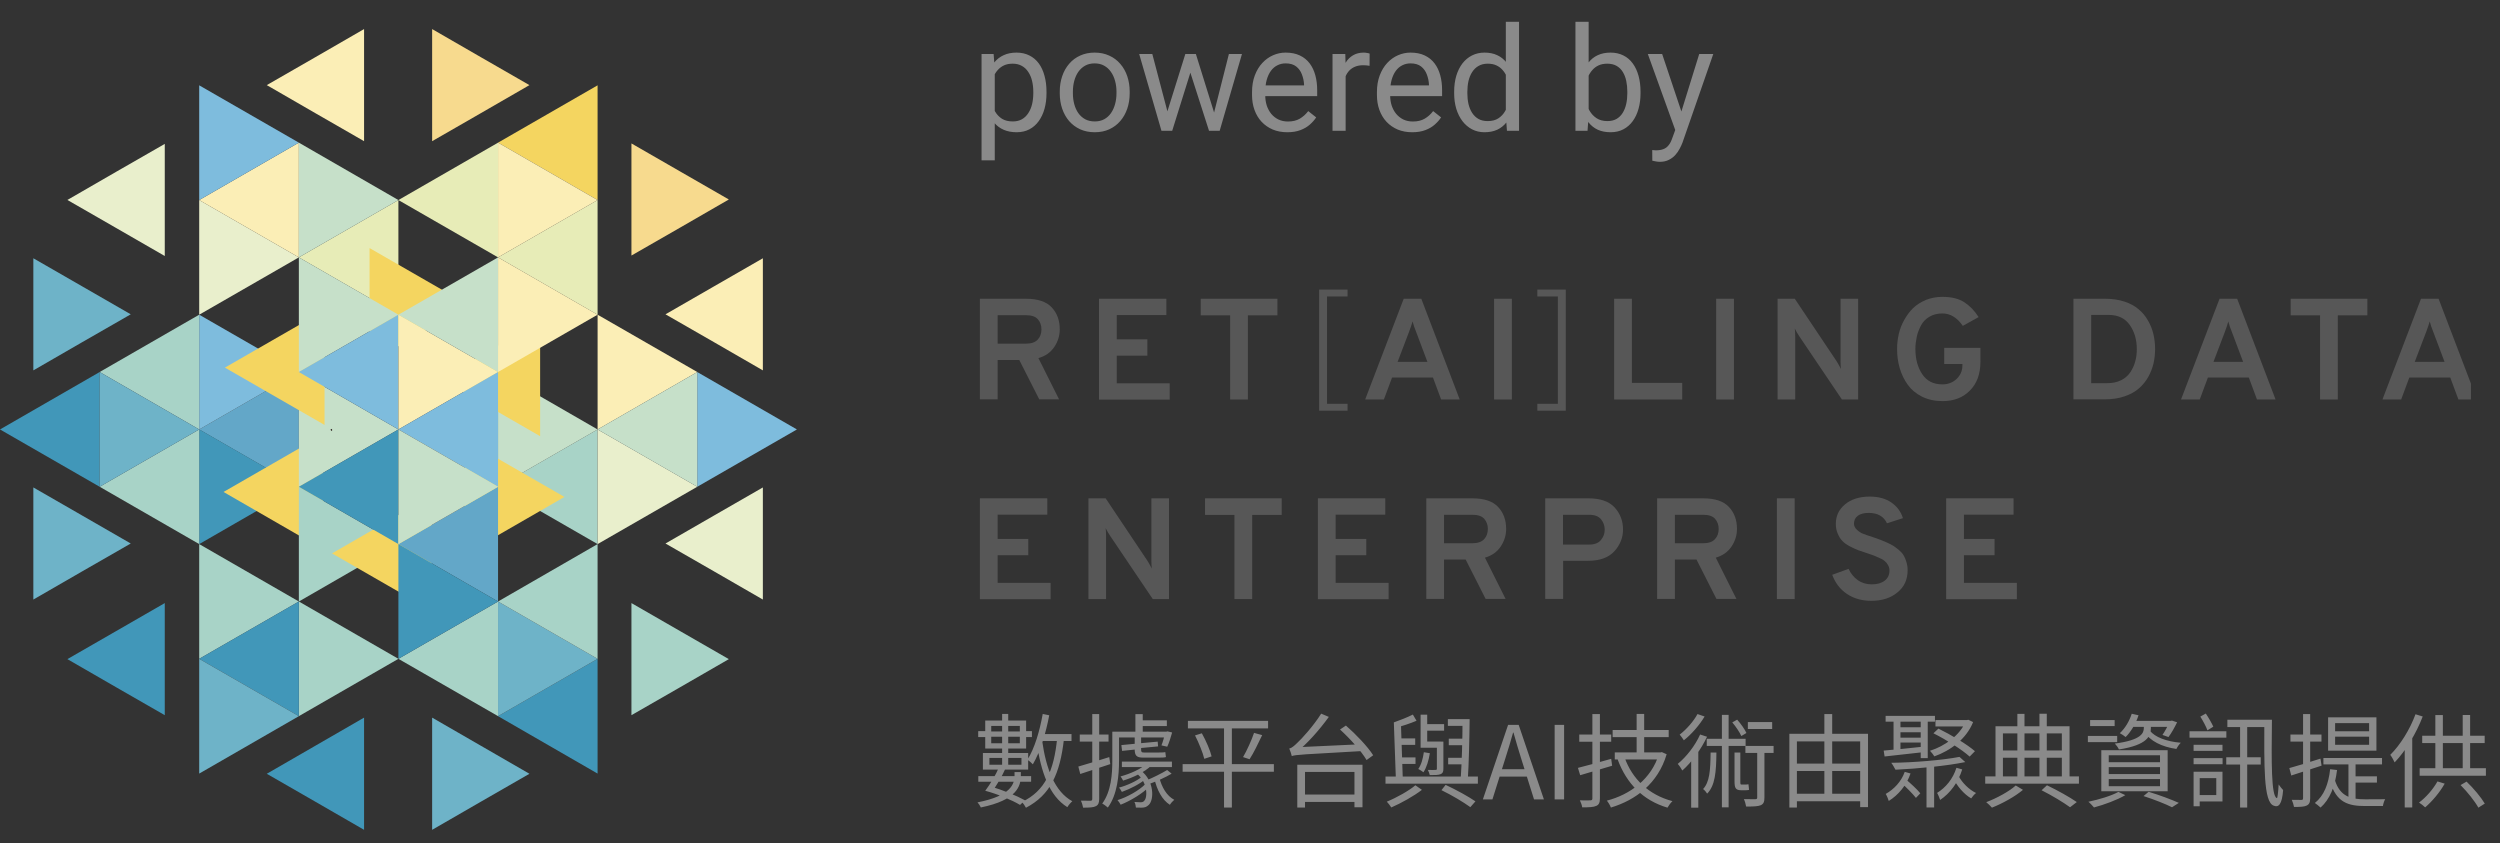 <svg width="172" height="58" viewBox="0 0 172 58" fill="none" xmlns="http://www.w3.org/2000/svg">
<rect x="0" y="0" width="172" height="58" fill="#333333" stroke="none"/>
<path d="M68.439 4.732V11.031H67.531V3.717H68.361L68.439 4.732ZM71.999 6.314V6.417C71.999 6.801 71.954 7.158 71.862 7.486C71.771 7.812 71.638 8.095 71.462 8.336C71.289 8.577 71.076 8.764 70.822 8.897C70.568 9.031 70.277 9.098 69.948 9.098C69.613 9.098 69.317 9.042 69.06 8.932C68.802 8.821 68.584 8.66 68.405 8.448C68.226 8.237 68.083 7.983 67.976 7.687C67.871 7.39 67.8 7.057 67.761 6.686V6.139C67.8 5.748 67.873 5.398 67.981 5.089C68.088 4.78 68.23 4.516 68.405 4.298C68.584 4.077 68.801 3.909 69.055 3.795C69.309 3.678 69.602 3.619 69.934 3.619C70.266 3.619 70.56 3.684 70.817 3.814C71.075 3.941 71.291 4.124 71.467 4.361C71.643 4.599 71.774 4.884 71.862 5.216C71.954 5.545 71.999 5.911 71.999 6.314ZM71.091 6.417V6.314C71.091 6.051 71.063 5.803 71.008 5.572C70.953 5.338 70.866 5.133 70.749 4.957C70.635 4.778 70.489 4.638 70.31 4.537C70.13 4.433 69.917 4.381 69.67 4.381C69.442 4.381 69.243 4.42 69.074 4.498C68.908 4.576 68.767 4.682 68.649 4.815C68.532 4.946 68.436 5.095 68.361 5.265C68.29 5.431 68.236 5.603 68.2 5.782V7.047C68.265 7.275 68.356 7.49 68.474 7.691C68.591 7.89 68.747 8.051 68.942 8.175C69.138 8.295 69.383 8.355 69.68 8.355C69.924 8.355 70.134 8.305 70.31 8.204C70.489 8.1 70.635 7.958 70.749 7.779C70.866 7.6 70.953 7.395 71.008 7.164C71.063 6.93 71.091 6.681 71.091 6.417ZM72.912 6.417V6.305C72.912 5.924 72.967 5.571 73.078 5.245C73.189 4.916 73.348 4.632 73.557 4.391C73.765 4.146 74.017 3.958 74.314 3.824C74.61 3.688 74.942 3.619 75.31 3.619C75.681 3.619 76.014 3.688 76.311 3.824C76.61 3.958 76.864 4.146 77.072 4.391C77.284 4.632 77.445 4.916 77.556 5.245C77.666 5.571 77.722 5.924 77.722 6.305V6.417C77.722 6.798 77.666 7.151 77.556 7.477C77.445 7.802 77.284 8.087 77.072 8.331C76.864 8.572 76.612 8.761 76.315 8.897C76.022 9.031 75.69 9.098 75.319 9.098C74.948 9.098 74.615 9.031 74.318 8.897C74.022 8.761 73.768 8.572 73.557 8.331C73.348 8.087 73.189 7.802 73.078 7.477C72.967 7.151 72.912 6.798 72.912 6.417ZM73.815 6.305V6.417C73.815 6.681 73.846 6.93 73.908 7.164C73.97 7.395 74.063 7.6 74.186 7.779C74.314 7.958 74.471 8.1 74.66 8.204C74.849 8.305 75.069 8.355 75.319 8.355C75.567 8.355 75.783 8.305 75.969 8.204C76.158 8.1 76.314 7.958 76.438 7.779C76.561 7.6 76.654 7.395 76.716 7.164C76.781 6.93 76.814 6.681 76.814 6.417V6.305C76.814 6.044 76.781 5.798 76.716 5.567C76.654 5.333 76.56 5.126 76.433 4.947C76.309 4.765 76.153 4.622 75.964 4.518C75.778 4.413 75.56 4.361 75.31 4.361C75.062 4.361 74.844 4.413 74.655 4.518C74.47 4.622 74.314 4.765 74.186 4.947C74.063 5.126 73.97 5.333 73.908 5.567C73.846 5.798 73.815 6.044 73.815 6.305ZM80.192 8.062L81.55 3.717H82.145L82.028 4.581L80.647 9H80.065L80.192 8.062ZM79.279 3.717L80.436 8.111L80.519 9H79.909L78.376 3.717H79.279ZM83.444 8.077L84.548 3.717H85.446L83.913 9H83.308L83.444 8.077ZM82.277 3.717L83.606 7.989L83.757 9H83.181L81.76 4.571L81.643 3.717H82.277ZM88.566 9.098C88.199 9.098 87.865 9.036 87.565 8.912C87.269 8.785 87.014 8.608 86.799 8.38C86.587 8.152 86.424 7.882 86.311 7.569C86.197 7.257 86.14 6.915 86.14 6.544V6.339C86.14 5.909 86.203 5.527 86.33 5.191C86.457 4.853 86.63 4.566 86.848 4.332C87.066 4.098 87.313 3.92 87.59 3.8C87.867 3.679 88.153 3.619 88.449 3.619C88.827 3.619 89.152 3.684 89.426 3.814C89.703 3.945 89.929 4.127 90.105 4.361C90.28 4.592 90.41 4.866 90.495 5.182C90.58 5.494 90.622 5.836 90.622 6.207V6.612H86.677V5.875H89.719V5.807C89.706 5.572 89.657 5.344 89.572 5.123C89.491 4.902 89.361 4.719 89.182 4.576C89.003 4.433 88.758 4.361 88.449 4.361C88.244 4.361 88.055 4.405 87.883 4.493C87.71 4.578 87.562 4.705 87.439 4.874C87.315 5.043 87.219 5.25 87.15 5.494C87.082 5.738 87.048 6.02 87.048 6.339V6.544C87.048 6.795 87.082 7.031 87.15 7.252C87.222 7.47 87.325 7.662 87.458 7.828C87.595 7.994 87.759 8.124 87.951 8.219C88.147 8.313 88.368 8.36 88.615 8.36C88.934 8.36 89.204 8.295 89.426 8.165C89.647 8.035 89.841 7.861 90.007 7.643L90.554 8.077C90.44 8.25 90.295 8.414 90.119 8.57C89.943 8.727 89.727 8.854 89.47 8.951C89.216 9.049 88.915 9.098 88.566 9.098ZM92.58 4.547V9H91.677V3.717H92.556L92.58 4.547ZM94.231 3.688L94.226 4.527C94.151 4.511 94.079 4.501 94.011 4.498C93.946 4.492 93.871 4.488 93.786 4.488C93.578 4.488 93.394 4.521 93.234 4.586C93.075 4.651 92.94 4.742 92.829 4.859C92.718 4.977 92.63 5.117 92.565 5.279C92.504 5.439 92.463 5.615 92.443 5.807L92.189 5.953C92.189 5.634 92.22 5.335 92.282 5.055C92.347 4.775 92.447 4.527 92.58 4.312C92.713 4.094 92.883 3.925 93.088 3.805C93.296 3.681 93.544 3.619 93.83 3.619C93.895 3.619 93.97 3.627 94.055 3.644C94.139 3.657 94.198 3.671 94.231 3.688ZM97.16 9.098C96.792 9.098 96.459 9.036 96.159 8.912C95.863 8.785 95.607 8.608 95.393 8.38C95.181 8.152 95.018 7.882 94.904 7.569C94.79 7.257 94.733 6.915 94.733 6.544V6.339C94.733 5.909 94.797 5.527 94.924 5.191C95.051 4.853 95.223 4.566 95.441 4.332C95.659 4.098 95.907 3.92 96.184 3.8C96.46 3.679 96.747 3.619 97.043 3.619C97.421 3.619 97.746 3.684 98.019 3.814C98.296 3.945 98.522 4.127 98.698 4.361C98.874 4.592 99.004 4.866 99.089 5.182C99.174 5.494 99.216 5.836 99.216 6.207V6.612H95.27V5.875H98.312V5.807C98.299 5.572 98.251 5.344 98.166 5.123C98.085 4.902 97.954 4.719 97.775 4.576C97.596 4.433 97.352 4.361 97.043 4.361C96.838 4.361 96.649 4.405 96.477 4.493C96.304 4.578 96.156 4.705 96.032 4.874C95.909 5.043 95.812 5.25 95.744 5.494C95.676 5.738 95.642 6.02 95.642 6.339V6.544C95.642 6.795 95.676 7.031 95.744 7.252C95.816 7.47 95.918 7.662 96.052 7.828C96.189 7.994 96.353 8.124 96.545 8.219C96.74 8.313 96.962 8.36 97.209 8.36C97.528 8.36 97.798 8.295 98.019 8.165C98.241 8.035 98.435 7.861 98.601 7.643L99.147 8.077C99.034 8.25 98.889 8.414 98.713 8.57C98.537 8.727 98.321 8.854 98.064 8.951C97.81 9.049 97.508 9.098 97.16 9.098ZM103.601 7.975V1.5H104.509V9H103.679L103.601 7.975ZM100.046 6.417V6.314C100.046 5.911 100.095 5.545 100.192 5.216C100.293 4.884 100.435 4.599 100.617 4.361C100.803 4.124 101.022 3.941 101.276 3.814C101.534 3.684 101.82 3.619 102.136 3.619C102.468 3.619 102.757 3.678 103.005 3.795C103.256 3.909 103.467 4.077 103.64 4.298C103.815 4.516 103.954 4.78 104.055 5.089C104.156 5.398 104.226 5.748 104.265 6.139V6.588C104.229 6.975 104.159 7.324 104.055 7.633C103.954 7.942 103.815 8.206 103.64 8.424C103.467 8.642 103.256 8.81 103.005 8.927C102.754 9.041 102.461 9.098 102.126 9.098C101.817 9.098 101.534 9.031 101.276 8.897C101.022 8.764 100.803 8.577 100.617 8.336C100.435 8.095 100.293 7.812 100.192 7.486C100.095 7.158 100.046 6.801 100.046 6.417ZM100.954 6.314V6.417C100.954 6.681 100.98 6.928 101.032 7.159C101.088 7.39 101.172 7.594 101.286 7.77C101.4 7.945 101.545 8.084 101.721 8.185C101.896 8.282 102.106 8.331 102.351 8.331C102.65 8.331 102.896 8.268 103.088 8.141C103.283 8.014 103.439 7.846 103.557 7.638C103.674 7.429 103.765 7.203 103.83 6.959V5.782C103.791 5.603 103.734 5.431 103.659 5.265C103.588 5.095 103.493 4.946 103.376 4.815C103.262 4.682 103.12 4.576 102.951 4.498C102.785 4.42 102.588 4.381 102.36 4.381C102.113 4.381 101.9 4.433 101.721 4.537C101.545 4.638 101.4 4.778 101.286 4.957C101.172 5.133 101.088 5.338 101.032 5.572C100.98 5.803 100.954 6.051 100.954 6.314ZM108.391 1.5H109.299V7.975L109.221 9H108.391V1.5ZM112.868 6.314V6.417C112.868 6.801 112.823 7.158 112.731 7.486C112.64 7.812 112.507 8.095 112.331 8.336C112.155 8.577 111.94 8.764 111.687 8.897C111.433 9.031 111.141 9.098 110.812 9.098C110.477 9.098 110.183 9.041 109.929 8.927C109.678 8.81 109.466 8.642 109.294 8.424C109.121 8.206 108.983 7.942 108.879 7.633C108.778 7.324 108.708 6.975 108.669 6.588V6.139C108.708 5.748 108.778 5.398 108.879 5.089C108.983 4.78 109.121 4.516 109.294 4.298C109.466 4.077 109.678 3.909 109.929 3.795C110.179 3.678 110.471 3.619 110.803 3.619C111.135 3.619 111.429 3.684 111.687 3.814C111.944 3.941 112.159 4.124 112.331 4.361C112.507 4.599 112.64 4.884 112.731 5.216C112.823 5.545 112.868 5.911 112.868 6.314ZM111.96 6.417V6.314C111.96 6.051 111.936 5.803 111.887 5.572C111.838 5.338 111.76 5.133 111.652 4.957C111.545 4.778 111.403 4.638 111.228 4.537C111.052 4.433 110.835 4.381 110.578 4.381C110.35 4.381 110.152 4.42 109.982 4.498C109.816 4.576 109.675 4.682 109.558 4.815C109.44 4.946 109.344 5.095 109.27 5.265C109.198 5.431 109.144 5.603 109.108 5.782V6.959C109.16 7.187 109.245 7.407 109.362 7.618C109.483 7.827 109.642 7.997 109.841 8.131C110.043 8.264 110.292 8.331 110.588 8.331C110.832 8.331 111.04 8.282 111.213 8.185C111.389 8.084 111.53 7.945 111.638 7.77C111.748 7.594 111.83 7.39 111.882 7.159C111.934 6.928 111.96 6.681 111.96 6.417ZM115.437 8.453L116.906 3.717H117.873L115.754 9.815C115.705 9.946 115.64 10.086 115.559 10.235C115.48 10.388 115.38 10.533 115.256 10.67C115.132 10.807 114.982 10.917 114.807 11.002C114.634 11.09 114.427 11.134 114.187 11.134C114.115 11.134 114.024 11.124 113.913 11.104C113.802 11.085 113.724 11.069 113.679 11.056L113.674 10.323C113.7 10.326 113.741 10.33 113.796 10.333C113.854 10.339 113.895 10.343 113.918 10.343C114.123 10.343 114.297 10.315 114.44 10.26C114.584 10.208 114.704 10.118 114.802 9.991C114.903 9.868 114.989 9.697 115.061 9.479L115.437 8.453ZM114.357 3.717L115.729 7.818L115.964 8.771L115.314 9.103L113.371 3.717H114.357Z" fill="#8A8A8A"/>
<path d="M20.561 17.708L27.41 21.652V13.764L20.561 17.708Z" fill="#E7ECB7"/>
<path d="M13.705 29.546L20.561 25.596V33.49L13.705 29.546Z" fill="#63A7C8"/>
<path d="M20.561 33.483L13.705 37.434V29.54L20.561 33.483Z" fill="#4197B9"/>
<path d="M15.378 33.847L22.227 29.903V37.797L15.378 33.847Z" fill="#F4D560"/>
<path d="M20.561 25.595L13.705 29.546V21.651L20.561 25.595Z" fill="#7EBCDD"/>
<path d="M27.41 29.546L20.561 33.49V25.596L27.41 29.546Z" fill="#C6E0C9"/>
<path d="M32.282 21.012L25.426 24.962V17.068L32.282 21.012Z" fill="#F4D560"/>
<path d="M27.41 45.327L20.561 49.271V41.383L27.41 45.327Z" fill="#A8D3C7"/>
<path d="M6.856 33.489L13.705 37.433V29.546L6.856 33.489Z" fill="#A8D3C7"/>
<path d="M47.971 25.595L41.115 29.546V21.651L47.971 25.595Z" fill="#FBEEB6"/>
<path d="M20.561 17.708L13.705 21.652V13.764L20.561 17.708Z" fill="#E9EFCC"/>
<path d="M15.473 25.292L22.329 21.349V29.236L15.473 25.292Z" fill="#F4D560"/>
<path d="M0 29.546L6.856 25.596V33.49L0 29.546Z" fill="#4197B9"/>
<path d="M27.41 37.434L20.561 41.384V33.49L27.41 37.434Z" fill="#A8D3C7"/>
<path d="M8.995 37.393L5.641 35.461L2.294 33.536V37.393V41.249L5.641 39.318L8.995 37.393Z" fill="#6EB3C8"/>
<path d="M7.983 47.279L11.336 49.204V45.348V41.492L7.983 43.423L4.636 45.348L7.983 47.279Z" fill="#4197B9"/>
<path d="M6.856 25.595L13.705 29.546V21.651L6.856 25.595Z" fill="#A8D3C7"/>
<path d="M13.705 13.764L20.561 9.814V17.708L13.705 13.764Z" fill="#FBEEB6"/>
<path d="M20.561 9.814L13.705 13.764V5.87L20.561 9.814Z" fill="#7EBCDD"/>
<path d="M34.265 49.272L41.114 53.223V45.329L34.265 49.272Z" fill="#4197B9"/>
<path d="M41.114 45.327L34.265 49.271V41.383L41.114 45.327Z" fill="#6EB3C8"/>
<path d="M27.41 45.327L34.266 41.383V49.271L27.41 45.327Z" fill="#A8D3C7"/>
<path d="M34.265 41.383L41.114 45.327V37.433L34.265 41.383Z" fill="#A8D3C7"/>
<path d="M34.265 33.489L41.114 37.433V29.546L34.265 33.489Z" fill="#A8D3C7"/>
<path d="M41.114 29.546L34.265 33.49V25.596L41.114 29.546Z" fill="#C6E0C9"/>
<path d="M34.265 17.708L41.114 21.652V13.764L34.265 17.708Z" fill="#E7ECB7"/>
<path d="M34.265 9.814L41.114 13.764V5.87L34.265 9.814Z" fill="#F4D560"/>
<path d="M47.971 33.489L41.115 37.433V29.546L47.971 33.489Z" fill="#E9EFCC"/>
<path d="M54.827 29.546L47.971 33.49V25.596L54.827 29.546Z" fill="#7EBCDD"/>
<path d="M22.781 29.574L22.816 29.601V29.553L22.781 29.574Z" fill="white" stroke="#221714" stroke-width="0.06" stroke-miterlimit="10"/>
<path d="M46.797 11.799L43.443 9.868V13.724V17.581L46.797 15.656L50.144 13.724L46.797 11.799Z" fill="#F7DA8E"/>
<path d="M33.078 3.932L29.731 2V5.856V9.713L33.078 7.788L36.425 5.856L33.078 3.932Z" fill="#F7DA8E"/>
<path d="M36.425 53.236L33.078 51.304L29.731 49.373V53.236V57.092L33.078 55.16L36.425 53.236Z" fill="#6EB3C8"/>
<path d="M5.641 19.694L2.294 17.769V21.625V25.482L5.641 23.55L8.995 21.625L5.641 19.694Z" fill="#6EB3C8"/>
<path d="M46.797 43.423L43.443 41.492V45.348V49.204L46.797 47.279L50.144 45.348L46.797 43.423Z" fill="#A8D3C7"/>
<path d="M4.636 13.757L7.983 15.681L11.336 17.613V13.757V9.9L7.983 11.825L4.636 13.757Z" fill="#E9EFCC"/>
<path d="M18.354 5.856L21.701 7.788L25.048 9.713V5.856V2L21.701 3.932L18.354 5.856Z" fill="#FBEEB6"/>
<path d="M21.701 55.16L25.048 57.092V53.236V49.373L21.701 51.304L18.354 53.236L21.701 55.16Z" fill="#4197B9"/>
<path d="M49.138 23.55L52.485 25.482V21.625V17.769L49.138 19.694L45.785 21.625L49.138 23.55Z" fill="#FBEEB6"/>
<path d="M49.138 39.318L52.485 41.249V37.393V33.536L49.138 35.461L45.785 37.393L49.138 39.318Z" fill="#E9EFCC"/>
<path d="M27.41 21.651L20.561 25.595V17.707L27.41 21.651Z" fill="#C6E0C9"/>
<path d="M20.561 25.595L27.41 29.546V21.651L20.561 25.595Z" fill="#7EBCDD"/>
<path d="M27.41 13.764L20.561 17.708V9.814L27.41 13.764Z" fill="#C6E0C9"/>
<path d="M41.115 29.546L47.971 25.596V33.49L41.115 29.546Z" fill="#C6E0C9"/>
<path d="M38.834 34.189L31.978 38.14V30.245L38.834 34.189Z" fill="#F4D560"/>
<path d="M20.561 41.383L13.705 45.327V37.433L20.561 41.383Z" fill="#A8D3C7"/>
<path d="M27.41 13.764L34.266 9.814V17.708L27.41 13.764Z" fill="#E7ECB7"/>
<path d="M41.114 13.764L34.265 17.708V9.814L41.114 13.764Z" fill="#FBEEB6"/>
<path d="M13.705 45.327L20.561 41.383V49.271L13.705 45.327Z" fill="#4197B9"/>
<path d="M13.705 29.546L6.856 33.49V25.596L13.705 29.546Z" fill="#6EB3C8"/>
<path d="M22.842 38.073L29.697 42.017V34.122L22.842 38.073Z" fill="#F4D560"/>
<path d="M20.561 49.272L13.705 53.223V45.329L20.561 49.272Z" fill="#6EB3C8"/>
<path d="M30.311 26.066L37.161 30.01V22.116L30.311 26.066Z" fill="#F4D560"/>
<path d="M41.114 21.651L34.265 25.595V17.707L41.114 21.651Z" fill="#FBEEB6"/>
<path d="M34.266 25.595L27.41 29.546V21.651L34.266 25.595Z" fill="#FBEEB6"/>
<path d="M27.41 29.546L34.266 25.596V33.49L27.41 29.546Z" fill="#7EBCDD"/>
<path d="M20.561 33.489L27.41 37.433V29.546L20.561 33.489Z" fill="#4197B9"/>
<path d="M27.41 37.434L34.266 33.49V41.384L27.41 37.434Z" fill="#63A7C8"/>
<path d="M34.266 41.383L27.41 45.327V37.433L34.266 41.383Z" fill="#4197B9"/>
<path d="M34.266 33.489L27.41 37.433V29.546L34.266 33.489Z" fill="#C6E0C9"/>
<path d="M27.41 21.651L34.266 17.707V25.595L27.41 21.651Z" fill="#C6E0C9"/>
<path d="M71.501 50.506V50.982H73.72V50.506H71.501ZM71.739 49.12C71.529 50.303 71.179 51.493 70.689 52.263C70.794 52.333 70.983 52.501 71.06 52.585C71.557 51.745 71.949 50.478 72.187 49.211L71.739 49.12ZM72.733 50.793C72.509 53.019 71.914 54.412 70.311 55.175C70.395 55.266 70.535 55.469 70.584 55.574C72.271 54.692 72.929 53.236 73.202 50.835L72.733 50.793ZM71.704 50.996L71.319 51.052C71.613 53.096 72.18 54.755 73.433 55.532C73.51 55.399 73.664 55.217 73.776 55.126C72.558 54.461 71.97 52.865 71.704 50.996ZM68.946 49.12V52.795H69.366V49.12H68.946ZM68.197 49.946H70.164V51.136H68.197V49.946ZM67.784 49.575V51.5H70.598V49.575H67.784ZM68.071 52.144H70.276V52.613H68.071V52.144ZM67.623 51.808V52.949H70.738V51.808H67.623ZM67.301 50.303V50.709H67.959V50.688H70.297V50.709H70.997V50.303H70.297V50.324H67.959V50.303H67.301ZM67.784 54.405L68.239 54.489C68.533 54.083 68.939 53.425 69.184 52.858L68.743 52.76C68.519 53.306 68.113 53.971 67.784 54.405ZM67.784 54.405C68.617 54.622 69.632 55.049 70.178 55.378L70.521 55.063C69.954 54.748 68.946 54.328 68.134 54.111L67.784 54.405ZM69.8 53.117V53.348C69.8 53.908 69.604 54.741 67.252 55.203C67.336 55.294 67.441 55.455 67.483 55.553C69.975 55.042 70.234 54.083 70.234 53.362V53.117H69.8ZM67.308 53.397V53.782H70.941V53.397H67.308ZM78.361 49.561V49.953H80.279V49.561H78.361ZM76.709 50.338V50.737H80.265V50.338H76.709ZM77.185 52.396V52.774H80.629V52.396H77.185ZM78.116 49.134V50.541H78.62V49.134H78.116ZM80.167 50.338V50.408C80.104 50.695 79.999 51.059 79.908 51.283L80.307 51.374C80.419 51.129 80.552 50.737 80.643 50.394L80.321 50.317L80.244 50.338H80.167ZM76.527 50.338V52.326C76.527 53.236 76.457 54.433 75.834 55.287C75.939 55.336 76.135 55.483 76.219 55.56C76.884 54.657 76.989 53.313 76.989 52.333V50.338H76.527ZM77.15 51.262L77.199 51.661L78.347 51.542L78.305 51.15L77.15 51.262ZM78.179 53.194C78.977 53.81 78.963 54.881 78.718 55.098C78.648 55.189 78.557 55.196 78.452 55.196C78.347 55.196 78.207 55.189 78.046 55.175C78.109 55.28 78.144 55.455 78.151 55.56C78.291 55.567 78.424 55.567 78.529 55.567C78.746 55.567 78.879 55.525 79.026 55.385C79.418 55.035 79.418 53.705 78.48 53.005L78.179 53.194ZM78.578 53.425C78.235 53.726 77.528 54.048 76.982 54.188C77.059 54.258 77.143 54.398 77.185 54.482C77.752 54.286 78.459 53.915 78.83 53.586L78.578 53.425ZM78.802 53.943C78.382 54.377 77.549 54.846 76.884 55.049C76.961 55.126 77.052 55.273 77.101 55.364C77.78 55.098 78.627 54.58 79.068 54.125L78.802 53.943ZM80.3 52.977C79.936 53.201 79.292 53.523 78.837 53.705L79.089 53.929C79.551 53.761 80.167 53.495 80.608 53.229L80.3 52.977ZM79.761 53.495L79.425 53.586C79.593 54.335 79.95 55.035 80.489 55.371C80.552 55.259 80.692 55.105 80.79 55.028C80.272 54.762 79.922 54.146 79.761 53.495ZM78.865 52.55C78.522 52.907 77.738 53.243 77.094 53.418C77.15 53.488 77.227 53.628 77.269 53.705C77.962 53.495 78.774 53.11 79.208 52.669L78.865 52.55ZM74.189 52.739L74.322 53.25C74.91 53.061 75.666 52.809 76.387 52.571L76.317 52.088C75.526 52.34 74.721 52.585 74.189 52.739ZM74.287 50.534V51.024H76.268V50.534H74.287ZM75.148 49.127V54.965C75.148 55.063 75.106 55.091 75.022 55.091C74.938 55.091 74.672 55.091 74.364 55.084C74.434 55.224 74.497 55.441 74.518 55.567C74.952 55.567 75.225 55.553 75.386 55.469C75.561 55.385 75.624 55.245 75.624 54.965V49.127H75.148ZM78.067 50.646V51.542C78.067 51.948 78.165 52.123 78.627 52.123C78.753 52.123 79.523 52.123 79.705 52.123C79.901 52.123 80.111 52.123 80.216 52.088C80.202 51.99 80.188 51.864 80.174 51.745C80.062 51.773 79.81 51.773 79.677 51.773C79.523 51.773 78.844 51.773 78.704 51.773C78.529 51.773 78.508 51.724 78.508 51.549V50.646H78.067ZM78.277 51.15L78.319 51.479L79.677 51.353L79.649 51.024L78.277 51.15ZM81.728 49.596V50.114H87.244V49.596H81.728ZM81.364 52.571V53.096H87.643V52.571H81.364ZM82.218 50.597C82.484 51.115 82.757 51.794 82.855 52.207L83.359 52.039C83.261 51.626 82.974 50.961 82.687 50.45L82.218 50.597ZM86.278 50.422C86.11 50.926 85.781 51.647 85.522 52.088L85.97 52.235C86.243 51.815 86.572 51.143 86.838 50.576L86.278 50.422ZM84.213 49.799V55.56H84.752V49.799H84.213ZM89.519 54.664V55.175H93.453V54.664H89.519ZM89.253 52.613V55.56H89.785V53.11H93.187V55.539H93.74V52.613H89.253ZM92.193 50.191C92.879 50.814 93.677 51.696 94.02 52.291L94.475 51.962C94.111 51.381 93.285 50.513 92.599 49.918L92.193 50.191ZM88.875 52.018C88.875 51.913 89.225 51.752 89.225 51.752V51.738C89.967 51.122 90.751 50.254 91.423 49.323L90.898 49.099C90.352 49.967 89.533 50.856 89.274 51.087C89.043 51.318 88.861 51.472 88.7 51.5C88.763 51.64 88.854 51.906 88.875 52.018ZM88.875 52.018C89.155 51.92 89.575 51.906 93.796 51.668C93.768 51.556 93.747 51.346 93.74 51.199L89.26 51.409L88.868 51.605L88.875 52.018ZM99.613 49.477V49.939H100.908V49.477H99.613ZM97.989 49.82V50.268H99.354V49.82H97.989ZM99.676 50.821V51.269H100.887V50.821H99.676ZM99.634 52.137V52.585H100.824V52.137H99.634ZM96.176 50.8V51.248H97.366V50.8H96.176ZM96.211 52.109V52.557H97.387V52.109H96.211ZM100.621 49.477C100.628 50.772 100.565 52.592 100.495 53.621H100.985C101.055 52.606 101.097 50.8 101.111 49.477H100.621ZM97.205 49.162C96.862 49.337 96.337 49.547 95.896 49.701C95.952 49.813 96.015 49.974 96.036 50.079C96.484 49.946 97.03 49.771 97.457 49.589L97.205 49.162ZM97.737 49.169V51.444H99.116V51.017H98.192V49.169H97.737ZM95.322 53.425V53.915H101.678V53.425H95.322ZM99.172 54.363C99.907 54.72 100.684 55.189 101.16 55.532L101.51 55.133C101.02 54.797 100.208 54.349 99.459 53.999L99.172 54.363ZM97.38 54.027C96.932 54.405 96.085 54.881 95.413 55.154C95.518 55.266 95.651 55.441 95.721 55.553C96.407 55.252 97.254 54.783 97.828 54.342L97.38 54.027ZM95.896 49.701L96.036 53.593H96.512L96.386 49.841L95.896 49.701ZM97.961 51.752C97.898 52.179 97.793 52.606 97.576 52.907C97.674 52.956 97.863 53.068 97.933 53.131C98.15 52.802 98.297 52.312 98.374 51.822L97.961 51.752ZM98.857 51.024V52.886C98.857 52.949 98.836 52.97 98.766 52.97C98.696 52.977 98.486 52.977 98.234 52.97C98.29 53.075 98.346 53.215 98.367 53.327C98.71 53.327 98.955 53.327 99.109 53.264C99.263 53.201 99.305 53.103 99.305 52.886V51.024H98.857ZM102.021 55H102.679L103.582 52.13C103.771 51.556 103.932 50.996 104.1 50.401H104.128C104.296 50.996 104.457 51.556 104.639 52.13L105.542 55H106.221L104.485 49.869H103.757L102.021 55ZM102.931 53.432H105.297V52.921H102.931V53.432ZM106.959 55H107.61V49.869H106.959V55ZM110.949 50.226V50.716H114.806V50.226H110.949ZM111.096 51.766V52.249H114.183V51.766H111.096ZM112.601 49.12V52.039H113.119V49.12H112.601ZM111.775 52.123L111.299 52.263C111.908 53.908 113.042 55.07 114.722 55.567C114.799 55.434 114.946 55.224 115.065 55.119C113.427 54.685 112.3 53.593 111.775 52.123ZM114.141 51.766V51.857C113.63 53.586 112.153 54.671 110.55 55.084C110.648 55.196 110.781 55.42 110.83 55.56C112.545 55.042 114.071 53.901 114.666 51.892L114.337 51.745L114.239 51.766H114.141ZM108.562 52.83L108.716 53.334C109.339 53.152 110.151 52.914 110.914 52.683L110.851 52.207C110.018 52.445 109.15 52.683 108.562 52.83ZM108.653 50.534V51.031H110.851V50.534H108.653ZM109.556 49.127V54.93C109.556 55.028 109.514 55.063 109.423 55.063C109.332 55.07 109.024 55.07 108.695 55.063C108.765 55.203 108.842 55.413 108.856 55.546C109.339 55.546 109.633 55.532 109.815 55.448C110.004 55.371 110.074 55.224 110.074 54.93V49.127H109.556ZM117.424 50.828V51.318H120.098V50.828H117.424ZM118.467 49.183V55.546H118.929V49.183H118.467ZM120.252 49.68V50.156H121.925V49.68H120.252ZM120.084 51.318V51.801H122.023V51.318H120.084ZM119.181 49.701C119.426 49.988 119.692 50.387 119.804 50.639L120.154 50.429C120.035 50.17 119.769 49.792 119.517 49.512L119.181 49.701ZM120.896 51.563V54.867C120.896 54.958 120.868 54.979 120.763 54.986C120.665 54.986 120.336 54.986 119.979 54.979C120.049 55.126 120.112 55.343 120.133 55.49C120.623 55.49 120.945 55.483 121.141 55.399C121.337 55.308 121.393 55.161 121.393 54.867V51.563H120.896ZM116.787 49.127C116.535 49.603 116.031 50.184 115.562 50.541C115.646 50.639 115.786 50.828 115.849 50.933C116.374 50.52 116.934 49.876 117.277 49.295L116.787 49.127ZM116.353 51.913V55.567H116.843V51.514L116.78 51.493L116.353 51.913ZM116.969 50.534C116.619 51.311 116.031 52.06 115.429 52.557C115.534 52.662 115.688 52.907 115.744 53.012C116.388 52.445 117.032 51.563 117.445 50.688L116.969 50.534ZM117.69 51.773C117.676 53.012 117.62 53.81 117.172 54.286C117.27 54.356 117.396 54.503 117.452 54.601C117.998 54.048 118.075 53.138 118.089 51.773H117.69ZM119.335 51.773V53.74C119.335 54.216 119.405 54.37 119.811 54.37C119.867 54.37 120.007 54.37 120.063 54.37C120.168 54.37 120.266 54.363 120.336 54.342C120.322 54.244 120.301 54.062 120.294 53.957C120.224 53.971 120.133 53.978 120.07 53.978C120.014 53.978 119.86 53.978 119.804 53.978C119.741 53.978 119.734 53.936 119.734 53.754V51.773H119.335ZM123.353 52.536V53.047H128.239V52.536H123.353ZM123.353 54.608V55.126H128.218V54.608H123.353ZM123.108 50.485V55.56H123.626V51.01H127.98V55.532H128.519V50.485H123.108ZM125.516 49.127V54.881H126.055V49.127H125.516ZM129.73 49.253V49.652H133.125V49.253H129.73ZM130.514 50.037V50.38H132.383V50.037H130.514ZM130.514 50.751V51.087H132.383V50.751H130.514ZM133.16 49.54V49.981H135.4V49.54H133.16ZM132.145 49.414V52.158H132.628V49.414H132.145ZM135.239 49.54V49.631C134.847 50.597 133.783 51.339 132.782 51.654C132.88 51.752 133.013 51.92 133.083 52.039C134.175 51.647 135.274 50.863 135.75 49.68L135.421 49.519L135.33 49.54H135.239ZM129.597 51.64L129.66 52.046C130.409 51.962 131.431 51.85 132.425 51.738V51.36C131.382 51.472 130.311 51.584 129.597 51.64ZM133.02 50.45C133.902 50.891 134.987 51.577 135.512 52.053L135.876 51.682C135.33 51.206 134.224 50.548 133.363 50.128L133.02 50.45ZM134.812 52.074C133.65 52.298 131.648 52.466 130.115 52.48C130.213 52.592 130.346 52.844 130.409 52.956C131.9 52.886 133.93 52.697 135.211 52.431L134.812 52.074ZM130.276 49.414V51.794L130.752 51.738V49.414H130.276ZM132.544 52.76V55.553H133.069V52.585L132.81 52.494L132.544 52.76ZM130.801 53.859C131.158 54.167 131.599 54.615 131.816 54.895L132.117 54.58C131.907 54.314 131.452 53.894 131.088 53.593L130.801 53.859ZM131.046 53.103C130.808 53.782 130.304 54.3 129.737 54.622C129.814 54.734 129.912 54.993 129.947 55.105C130.605 54.699 131.165 54.034 131.445 53.215L131.046 53.103ZM134.602 52.823C134.364 53.593 133.86 54.188 133.272 54.552C133.342 54.664 133.447 54.923 133.482 55.035C134.161 54.58 134.714 53.852 135.001 52.935L134.602 52.823ZM134.749 53.383L134.371 53.516C134.63 54.069 135.12 54.643 135.617 54.93C135.694 54.811 135.841 54.643 135.953 54.559C135.47 54.328 134.987 53.845 134.749 53.383ZM140.461 54.37C141.196 54.741 141.959 55.203 142.421 55.539L142.883 55.182C142.4 54.846 141.574 54.384 140.832 54.027L140.461 54.37ZM136.583 53.418V53.915H143.03V53.418H136.583ZM137.556 51.633V52.13H142.071V51.633H137.556ZM138.795 49.113V53.649H139.285V49.113H138.795ZM140.314 49.106V53.656H140.818V49.106H140.314ZM137.29 49.967V53.621H137.801V50.457H141.854V53.621H142.386V49.967H137.29ZM138.683 54.041C138.249 54.44 137.381 54.916 136.653 55.189C136.772 55.287 136.954 55.455 137.045 55.567C137.766 55.28 138.634 54.804 139.18 54.342L138.683 54.041ZM145.081 52.781H148.609V53.257H145.081V52.781ZM145.081 53.6H148.609V54.09H145.081V53.6ZM145.081 51.962H148.609V52.438H145.081V51.962ZM144.57 51.612V54.44H149.134V51.612H144.57ZM147.475 54.769C148.231 55.014 148.987 55.315 149.435 55.539L149.904 55.238C149.407 55.014 148.588 54.706 147.825 54.475L147.475 54.769ZM145.746 54.482C145.242 54.762 144.402 55.007 143.681 55.161C143.8 55.252 143.982 55.455 144.066 55.553C144.766 55.364 145.655 55.042 146.222 54.706L145.746 54.482ZM146.551 49.596V50.009H149.435V49.596H146.551ZM146.663 49.106C146.502 49.61 146.208 50.107 145.844 50.443C145.963 50.506 146.159 50.632 146.243 50.709C146.607 50.352 146.943 49.785 147.132 49.211L146.663 49.106ZM147.496 49.855V50.079C147.496 50.436 147.321 50.919 145.501 51.157C145.592 51.255 145.732 51.437 145.781 51.563C147.755 51.255 147.979 50.625 147.979 50.093V49.855H147.496ZM147.909 50.268L147.538 50.359C147.923 50.982 148.728 51.381 149.736 51.528C149.799 51.395 149.932 51.206 150.037 51.101C149.064 51.017 148.266 50.723 147.909 50.268ZM143.8 49.54V49.953H145.487V49.54H143.8ZM143.646 50.632V51.059H145.662V50.632H143.646ZM149.26 49.596V49.673C149.134 49.974 148.938 50.331 148.777 50.562L149.19 50.709C149.386 50.457 149.61 50.051 149.785 49.694L149.428 49.575L149.351 49.596H149.26ZM150.919 51.241V51.661H152.907V51.241H150.919ZM150.919 52.158V52.578H152.914V52.158H150.919ZM150.639 50.31V50.751H153.173V50.31H150.639ZM151.129 53.096V53.537H152.48V54.699H151.129V55.14H152.907V53.096H151.129ZM150.919 53.096V55.469H151.339V53.096H150.919ZM151.381 49.302C151.563 49.589 151.78 49.988 151.871 50.247L152.277 49.995C152.165 49.75 151.955 49.379 151.759 49.092L151.381 49.302ZM153.166 52.102V52.599H155.539V52.102H153.166ZM155.784 49.519C155.784 52.648 155.714 55.203 156.442 55.434C156.771 55.567 157.002 55.343 157.079 54.356C157.002 54.279 156.855 54.097 156.771 53.971C156.743 54.475 156.694 54.923 156.652 54.909C156.253 54.811 156.274 52.368 156.309 49.519H155.784ZM154.118 49.841V55.56H154.608V49.841H154.118ZM153.243 49.519V50.023H156.022V49.519H153.243ZM160.656 50.681H162.994V51.241H160.656V50.681ZM160.656 49.75H162.994V50.31H160.656V49.75ZM160.173 49.351V51.647H163.498V49.351H160.173ZM159.851 52.151V52.592H163.883V52.151H159.851ZM161.573 52.368V55.028L162.063 55.231V52.368H161.573ZM160.635 53.656L160.313 53.775C160.74 55.203 161.545 55.455 162.714 55.455H163.946C163.96 55.322 164.03 55.098 164.1 54.986C163.855 54.993 162.91 54.993 162.735 54.993C161.762 54.993 160.992 54.818 160.635 53.656ZM161.909 53.411V53.845H163.533V53.411H161.909ZM160.313 52.921C160.201 53.957 159.886 54.748 159.263 55.245C159.368 55.322 159.571 55.476 159.655 55.56C160.285 55 160.649 54.132 160.789 52.977L160.313 52.921ZM157.506 52.844L157.639 53.355C158.234 53.166 158.997 52.914 159.725 52.676L159.648 52.193C158.864 52.445 158.052 52.697 157.506 52.844ZM157.583 50.534V51.024H159.718V50.534H157.583ZM158.451 49.127V54.902C158.451 55.007 158.423 55.035 158.332 55.035C158.248 55.035 157.982 55.035 157.674 55.028C157.744 55.175 157.807 55.392 157.828 55.518C158.269 55.518 158.542 55.504 158.703 55.42C158.878 55.336 158.941 55.196 158.941 54.909V49.127H158.451ZM166.186 49.141C165.794 50.205 165.136 51.255 164.45 51.934C164.548 52.053 164.695 52.333 164.751 52.452C165.507 51.668 166.228 50.478 166.683 49.295L166.186 49.141ZM165.444 50.954V55.553H165.962V50.45L165.955 50.443L165.444 50.954ZM166.648 50.618V51.122H170.946V50.618H166.648ZM166.473 52.851V53.369H171.03V52.851H166.473ZM167.551 49.197V53.131H168.069V49.197H167.551ZM169.434 49.19V53.138H169.945V49.19H169.434ZM167.698 53.761C167.397 54.3 166.914 54.853 166.431 55.217C166.55 55.287 166.753 55.455 166.851 55.546C167.32 55.147 167.852 54.524 168.195 53.915L167.698 53.761ZM169.287 54.013C169.756 54.482 170.274 55.133 170.512 55.567L170.953 55.287C170.701 54.86 170.183 54.237 169.7 53.775L169.287 54.013Z" fill="#8A8A8A"/>
<g clip-path="url(#clip0_3482_166419)">
<path d="M67.418 27.485V20.554H70.575C71.395 20.554 71.986 20.749 72.358 21.148C72.73 21.547 72.911 22.048 72.911 22.66C72.911 23.087 72.787 23.495 72.539 23.866C72.282 24.247 71.919 24.506 71.442 24.636L72.864 27.475H71.5L70.126 24.766H68.638V27.475H67.418V27.485ZM68.638 23.643H70.594C70.956 23.643 71.223 23.551 71.395 23.365C71.567 23.18 71.652 22.948 71.652 22.66C71.652 22.382 71.567 22.15 71.404 21.964C71.242 21.779 70.975 21.686 70.594 21.686H68.638V23.643Z" fill="#575757"/>
<path d="M75.611 27.485V20.554H80.246V21.677H76.831V23.347H78.939V24.469H76.831V26.371H80.475V27.494H75.611V27.485Z" fill="#575757"/>
<path d="M85.854 21.695V27.485H84.633V21.695H82.611V20.554H87.886V21.695H85.854Z" fill="#575757"/>
<path d="M90.757 28.255V19.923H92.712V20.396H91.3V27.781H92.712V28.255H90.757Z" fill="#575757"/>
<path d="M99.15 27.485L98.587 25.972H95.774L95.211 27.485H93.923L96.575 20.554H97.786L100.428 27.485H99.15ZM98.206 24.896L97.424 22.818C97.319 22.567 97.243 22.335 97.185 22.113C97.128 22.308 97.052 22.539 96.947 22.818L96.155 24.896H98.206Z" fill="#575757"/>
<path d="M102.794 27.485V20.554H104.015V27.485H102.794Z" fill="#575757"/>
<path d="M107.725 28.255H105.769V27.781H107.181V20.396H105.769V19.923H107.725V28.255Z" fill="#575757"/>
<path d="M111.053 27.485V20.554H112.274V26.343H115.737V27.485H111.053Z" fill="#575757"/>
<path d="M118.073 27.485V20.554H119.294V27.485H118.073Z" fill="#575757"/>
<path d="M127.831 27.485H126.724L123.777 23.115C123.682 22.976 123.586 22.808 123.481 22.604C123.5 22.762 123.51 22.938 123.51 23.115V27.485H122.299V20.554H123.481L126.362 24.859C126.429 24.961 126.524 25.128 126.658 25.388C126.638 25.211 126.629 25.035 126.629 24.859V20.554H127.84V27.485H127.831Z" fill="#575757"/>
<path d="M133.649 27.596C133.124 27.596 132.647 27.494 132.237 27.29C131.827 27.085 131.503 26.817 131.255 26.473C131.007 26.13 130.826 25.75 130.702 25.332C130.578 24.915 130.52 24.479 130.52 24.005C130.52 23.662 130.559 23.319 130.635 22.985C130.711 22.651 130.835 22.326 131.007 22.02C131.178 21.714 131.379 21.435 131.617 21.203C131.856 20.971 132.151 20.786 132.495 20.637C132.848 20.498 133.229 20.424 133.639 20.424C134.259 20.424 134.765 20.545 135.146 20.795C135.528 21.046 135.852 21.38 136.129 21.816L135.041 22.419C134.65 21.853 134.183 21.565 133.639 21.565C133.296 21.565 133 21.64 132.752 21.788C132.495 21.936 132.304 22.131 132.17 22.382C132.037 22.632 131.932 22.892 131.875 23.161C131.818 23.43 131.779 23.708 131.779 24.005C131.779 24.692 131.932 25.267 132.247 25.74C132.561 26.213 133.019 26.445 133.639 26.445C134.03 26.445 134.355 26.316 134.622 26.065C134.879 25.814 135.013 25.508 135.013 25.146V25.044H133.763V23.931H136.253V24.887C136.253 25.74 136.005 26.399 135.518 26.881C135.041 27.364 134.412 27.596 133.649 27.596Z" fill="#575757"/>
<path d="M142.653 20.554H144.846C145.323 20.554 145.762 20.619 146.163 20.749C146.554 20.879 146.878 21.055 147.136 21.278C147.393 21.491 147.612 21.751 147.784 22.057C147.956 22.354 148.08 22.669 148.156 22.994C148.232 23.319 148.271 23.662 148.271 24.015C148.271 24.349 148.232 24.664 148.166 24.989C148.089 25.304 147.975 25.62 147.803 25.926C147.631 26.232 147.422 26.492 147.155 26.724C146.897 26.956 146.563 27.132 146.163 27.271C145.762 27.41 145.304 27.475 144.808 27.475H142.653V20.554ZM144.98 26.362C145.342 26.362 145.657 26.297 145.934 26.158C146.21 26.019 146.42 25.833 146.573 25.601C146.725 25.369 146.84 25.119 146.907 24.85C146.983 24.59 147.012 24.311 147.012 24.015C147.012 23.365 146.849 22.818 146.525 22.354C146.201 21.899 145.724 21.667 145.094 21.667H143.874V26.362H144.98Z" fill="#575757"/>
<path d="M155.281 27.485L154.718 25.972H151.904L151.342 27.485H150.054L152.705 20.554H153.917L156.559 27.485H155.281ZM154.327 24.896L153.545 22.818C153.44 22.567 153.364 22.335 153.306 22.113C153.259 22.308 153.182 22.539 153.077 22.818L152.286 24.896H154.327Z" fill="#575757"/>
<path d="M160.841 21.695V27.485H159.621V21.695H157.599V20.554H162.873V21.695H160.841Z" fill="#575757"/>
<path d="M169.139 27.485L168.577 25.972H165.763L165.2 27.485H163.913L166.564 20.554H167.775L170.417 27.485H169.139ZM168.186 24.896L167.403 22.818C167.299 22.567 167.222 22.335 167.165 22.113C167.108 22.308 167.032 22.539 166.927 22.818L166.135 24.896H168.186Z" fill="#575757"/>
<path d="M67.418 41.216V34.285H72.053V35.408H68.638V37.078H70.746V38.2H68.638V40.102H72.282V41.225H67.418V41.216Z" fill="#575757"/>
<path d="M80.418 41.216H79.311L76.364 36.846C76.269 36.707 76.173 36.54 76.068 36.336C76.087 36.493 76.097 36.669 76.097 36.846V41.216H74.886V34.285H76.068L78.949 38.59C79.016 38.692 79.111 38.859 79.244 39.119C79.225 38.943 79.216 38.766 79.216 38.59V34.285H80.427V41.216H80.418Z" fill="#575757"/>
<path d="M86.15 35.426V41.216H84.929V35.426H82.907V34.285H88.181V35.426H86.15Z" fill="#575757"/>
<path d="M90.671 41.216V34.285H95.306V35.408H91.892V37.078H94V38.2H91.892V40.102H95.535V41.225H90.671V41.216Z" fill="#575757"/>
<path d="M98.13 41.216V34.285H101.287C102.107 34.285 102.698 34.48 103.07 34.879C103.442 35.278 103.623 35.779 103.623 36.391C103.623 36.818 103.499 37.226 103.252 37.597C103.004 37.968 102.641 38.228 102.164 38.367L103.585 41.206H102.212L100.838 38.497H99.35V41.206H98.13V41.216ZM99.35 37.375H101.306C101.668 37.375 101.935 37.282 102.107 37.096C102.279 36.911 102.364 36.679 102.364 36.391C102.364 36.113 102.279 35.881 102.116 35.695C101.954 35.51 101.678 35.417 101.306 35.417H99.35V37.375Z" fill="#575757"/>
<path d="M106.313 41.216V34.285H109.27C110.09 34.285 110.691 34.489 111.082 34.907C111.464 35.324 111.664 35.834 111.664 36.428C111.664 36.994 111.464 37.495 111.063 37.931C110.662 38.367 110.062 38.581 109.279 38.581H107.544V41.206H106.313V41.216ZM109.337 37.467C109.699 37.467 109.966 37.365 110.138 37.161C110.31 36.957 110.405 36.716 110.405 36.438C110.405 36.178 110.319 35.937 110.157 35.733C109.995 35.528 109.718 35.417 109.337 35.417H107.534V37.467H109.337Z" fill="#575757"/>
<path d="M114.01 41.216V34.285H117.167C117.988 34.285 118.579 34.48 118.951 34.879C119.323 35.278 119.504 35.779 119.504 36.391C119.504 36.818 119.38 37.226 119.132 37.597C118.884 37.968 118.522 38.228 118.045 38.367L119.466 41.206H118.092L116.719 38.497H115.231V41.206H114.01V41.216ZM115.231 37.375H117.186C117.549 37.375 117.816 37.282 117.988 37.096C118.159 36.911 118.245 36.679 118.245 36.391C118.245 36.113 118.159 35.881 117.997 35.695C117.835 35.51 117.558 35.417 117.186 35.417H115.231V37.375Z" fill="#575757"/>
<path d="M122.251 41.216V34.285H123.472V41.216H122.251Z" fill="#575757"/>
<path d="M128.746 41.336C128.098 41.336 127.535 41.179 127.058 40.854C126.591 40.538 126.257 40.093 126.057 39.546L127.182 39.137C127.335 39.462 127.544 39.722 127.821 39.917C128.098 40.112 128.422 40.204 128.775 40.204C129.147 40.204 129.442 40.121 129.662 39.954C129.881 39.787 129.996 39.555 129.996 39.239C129.996 39.119 129.967 38.998 129.9 38.887C129.843 38.776 129.767 38.683 129.69 38.618C129.614 38.544 129.5 38.469 129.338 38.404C129.185 38.33 129.051 38.275 128.937 38.228C128.832 38.182 128.67 38.135 128.46 38.061C128.193 37.968 127.983 37.894 127.831 37.848C127.688 37.792 127.497 37.709 127.268 37.588C127.039 37.467 126.867 37.338 126.753 37.217C126.638 37.096 126.524 36.929 126.438 36.716C126.343 36.512 126.305 36.28 126.305 36.029C126.305 35.501 126.514 35.055 126.934 34.703C127.354 34.35 127.926 34.165 128.641 34.165C129.242 34.165 129.738 34.304 130.129 34.573C130.52 34.851 130.787 35.204 130.921 35.649L129.824 36.002C129.605 35.528 129.185 35.287 128.565 35.287C128.25 35.287 127.993 35.352 127.821 35.482C127.64 35.612 127.554 35.797 127.554 36.029C127.554 36.187 127.621 36.326 127.764 36.456C127.907 36.586 128.05 36.679 128.212 36.734C128.374 36.799 128.603 36.874 128.918 36.976C129.118 37.05 129.271 37.106 129.385 37.143C129.49 37.18 129.633 37.245 129.824 37.328C130.015 37.412 130.167 37.495 130.272 37.56C130.377 37.625 130.501 37.727 130.644 37.839C130.787 37.959 130.892 38.08 130.969 38.21C131.045 38.34 131.112 38.488 131.159 38.664C131.217 38.841 131.245 39.026 131.245 39.23C131.245 39.88 131.007 40.39 130.539 40.761C130.072 41.151 129.471 41.336 128.746 41.336Z" fill="#575757"/>
<path d="M133.897 41.216V34.285H138.532V35.408H135.118V37.078H137.225V38.2H135.118V40.102H138.761V41.225H133.897V41.216Z" fill="#575757"/>
</g>
<defs>
<clipPath id="clip0_3482_166419">
<rect width="103" height="25" fill="white" transform="translate(67 18)"/>
</clipPath>
</defs>
</svg>
